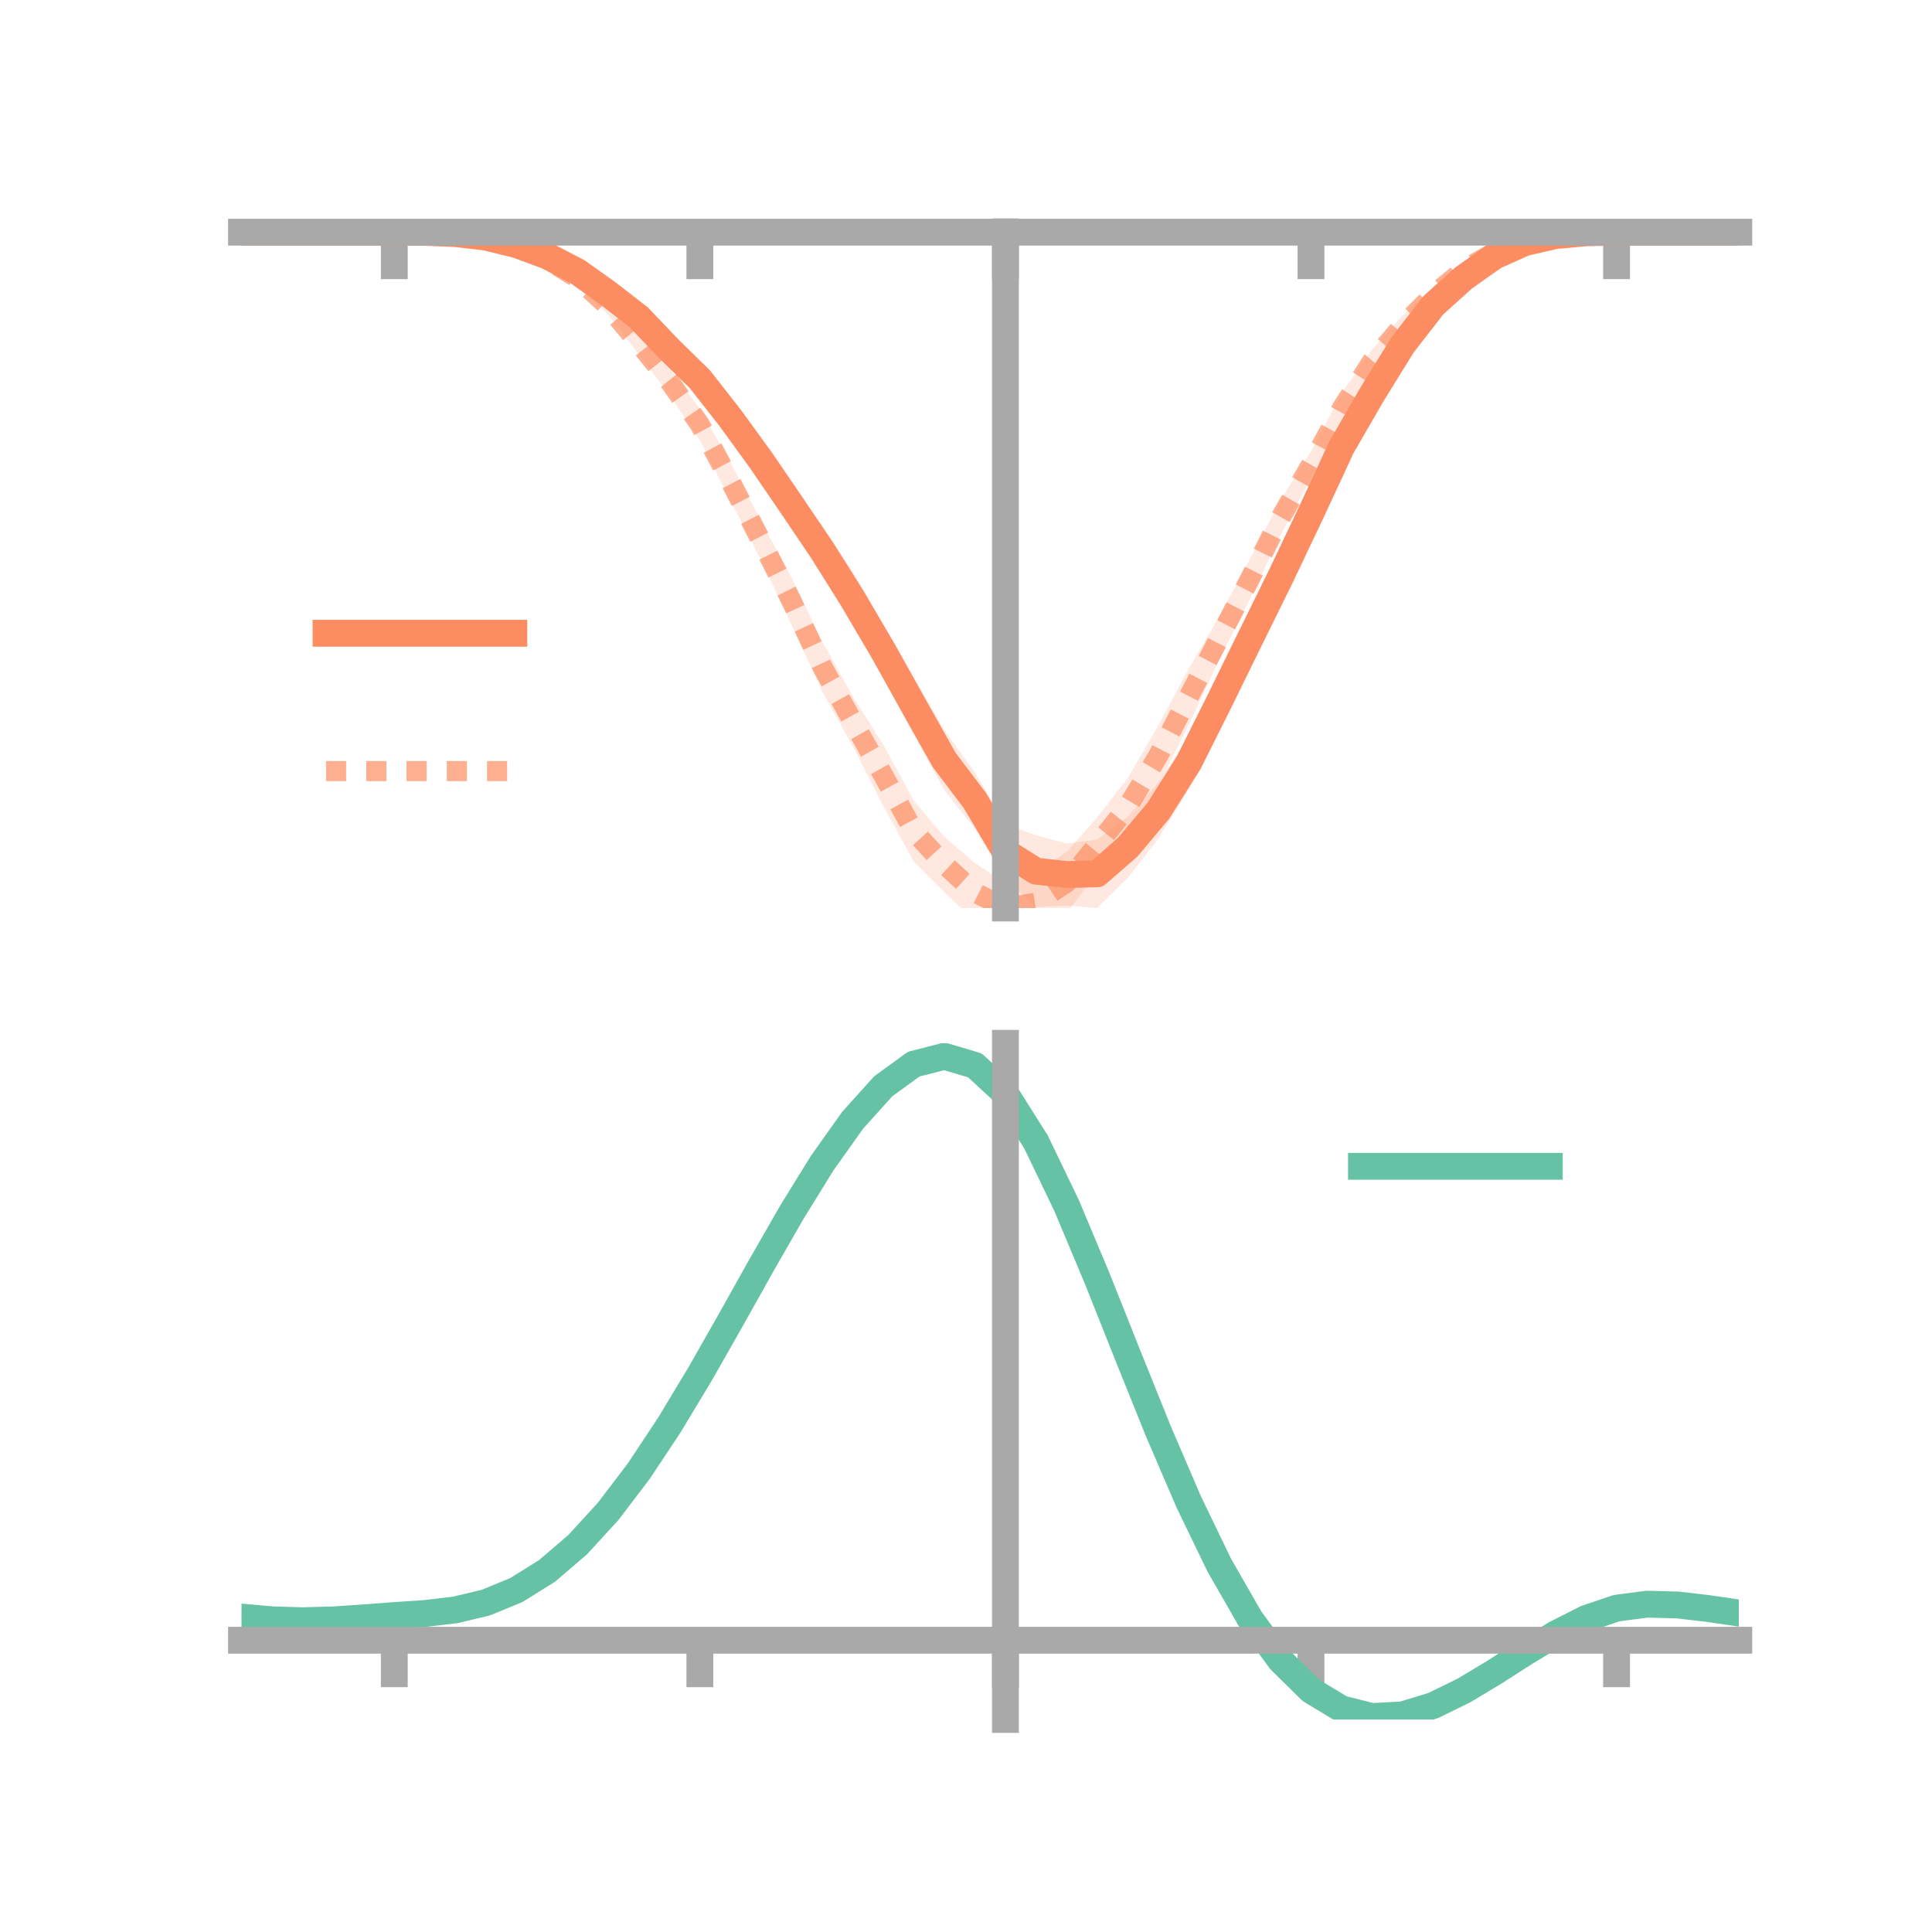 <?xml version="1.0" encoding="utf-8" standalone="no"?>
<!DOCTYPE svg PUBLIC "-//W3C//DTD SVG 1.1//EN"
  "http://www.w3.org/Graphics/SVG/1.1/DTD/svg11.dtd">
<!-- Created with matplotlib (https://matplotlib.org/) -->
<svg height="144pt" version="1.1" viewBox="0 0 144 144" width="144pt" xmlns="http://www.w3.org/2000/svg" xmlns:xlink="http://www.w3.org/1999/xlink">
 <defs>
  <style type="text/css">*{stroke-linecap:butt;stroke-linejoin:round;}</style>
 </defs>
 <g id="figure_1">
  <g id="patch_1">
   <path d="M 0 144 
L 144 144 
L 144 0 
L 0 0 
z
" style="fill:none;"/>
  </g>
  <g id="axes_1">
   <g id="patch_2">
    <path d="M 18 67.68 
L 129.6 67.68 
L 129.6 17.28 
L 18 17.28 
z
" style="fill:none;"/>
   </g>
   <g id="PolyCollection_1">
    <path clip-path="url(#p71ba7a41ae)" d="M 18 17.306 
L 18 17.306 
L 20.278 17.306 
L 22.555 17.306 
L 24.833 17.306 
L 27.11 17.306 
L 29.388 17.306 
L 31.665 17.28 
L 33.943 17.309 
L 36.22 17.52 
L 38.498 17.898 
L 40.776 18.662 
L 43.053 19.681 
L 45.331 21.235 
L 47.608 22.815 
L 49.886 24.962 
L 52.163 27.241 
L 54.441 29.772 
L 56.718 32.856 
L 58.996 36.167 
L 61.273 39.171 
L 63.551 42.62 
L 65.829 46.57 
L 68.106 50.447 
L 70.384 54.425 
L 72.661 57.552 
L 74.939 61.445 
L 77.216 62.261 
L 79.494 62.873 
L 81.771 62.58 
L 84.049 60.863 
L 86.327 58.353 
L 88.604 54.881 
L 90.882 50.139 
L 93.159 46.013 
L 95.437 41.083 
L 97.714 37.009 
L 99.992 32.178 
L 102.269 28.454 
L 104.547 24.947 
L 106.824 22.109 
L 109.102 20.246 
L 111.38 18.812 
L 113.657 17.864 
L 115.935 17.461 
L 118.212 17.314 
L 120.49 17.305 
L 122.767 17.306 
L 125.045 17.306 
L 127.322 17.306 
L 129.6 17.306 
L 129.6 17.306 
L 129.6 17.306 
L 127.322 17.306 
L 125.045 17.306 
L 122.767 17.306 
L 120.49 17.308 
L 118.212 17.387 
L 115.935 17.655 
L 113.657 18.291 
L 111.38 19.384 
L 109.102 21.168 
L 106.824 23.418 
L 104.547 26.45 
L 102.269 30.301 
L 99.992 34.458 
L 97.714 39.448 
L 95.437 44.955 
L 93.159 49.269 
L 90.882 54.434 
L 88.604 58.794 
L 86.327 62.527 
L 84.049 65.438 
L 81.771 67.68 
L 79.494 67.493 
L 77.216 67.602 
L 74.939 65.552 
L 72.661 61.772 
L 70.384 58.889 
L 68.106 54.766 
L 65.829 50.466 
L 63.551 46.649 
L 61.273 42.863 
L 58.996 39.119 
L 56.718 35.762 
L 54.441 32.574 
L 52.163 29.288 
L 49.886 27.112 
L 47.608 24.486 
L 45.331 22.53 
L 43.053 20.832 
L 40.776 19.486 
L 38.498 18.568 
L 36.22 17.831 
L 33.943 17.506 
L 31.665 17.353 
L 29.388 17.306 
L 27.11 17.306 
L 24.833 17.306 
L 22.555 17.306 
L 20.278 17.306 
L 18 17.306 
z
" style="fill:#fc8d62;fill-opacity:0.2;"/>
   </g>
   <g id="PolyCollection_2">
    <path clip-path="url(#p71ba7a41ae)" d="M 18 17.306 
L 18 17.306 
L 20.278 17.306 
L 22.555 17.306 
L 24.833 17.306 
L 27.11 17.306 
L 29.388 17.306 
L 31.665 17.269 
L 33.943 17.284 
L 36.22 17.49 
L 38.498 18.037 
L 40.776 18.887 
L 43.053 20.153 
L 45.331 22.272 
L 47.608 24.755 
L 49.886 27.415 
L 52.163 30.464 
L 54.441 34.458 
L 56.718 38.833 
L 58.996 43.044 
L 61.273 47.793 
L 63.551 51.898 
L 65.829 55.5 
L 68.106 59.672 
L 70.384 62.356 
L 72.661 64.337 
L 74.939 65.821 
L 77.216 65.005 
L 79.494 63.496 
L 81.771 60.945 
L 84.049 58.007 
L 86.327 54.103 
L 88.604 49.833 
L 90.882 45.938 
L 93.159 41.672 
L 95.437 37.298 
L 97.714 33.633 
L 99.992 29.309 
L 102.269 26.054 
L 104.547 23.518 
L 106.824 21.361 
L 109.102 19.708 
L 111.38 18.458 
L 113.657 17.817 
L 115.935 17.431 
L 118.212 17.321 
L 120.49 17.305 
L 122.767 17.306 
L 125.045 17.306 
L 127.322 17.306 
L 129.6 17.306 
L 129.6 17.306 
L 129.6 17.306 
L 127.322 17.306 
L 125.045 17.306 
L 122.767 17.306 
L 120.49 17.31 
L 118.212 17.401 
L 115.935 17.677 
L 113.657 18.246 
L 111.38 19.155 
L 109.102 20.489 
L 106.824 22.611 
L 104.547 25.012 
L 102.269 27.781 
L 99.992 31.606 
L 97.714 35.63 
L 95.437 39.913 
L 93.159 44.645 
L 90.882 49.163 
L 88.604 54.023 
L 86.327 58.549 
L 84.049 62.267 
L 81.771 65.007 
L 79.494 68.072 
L 77.216 69.554 
L 74.939 69.524 
L 72.661 68.701 
L 70.384 66.491 
L 68.106 64.223 
L 65.829 60.057 
L 63.551 55.608 
L 61.273 51.518 
L 58.996 46.552 
L 56.718 41.738 
L 54.441 37.301 
L 52.163 32.808 
L 49.886 29.419 
L 47.608 26.397 
L 45.331 23.444 
L 43.053 21.344 
L 40.776 19.789 
L 38.498 18.73 
L 36.22 17.921 
L 33.943 17.513 
L 31.665 17.352 
L 29.388 17.306 
L 27.11 17.306 
L 24.833 17.306 
L 22.555 17.306 
L 20.278 17.306 
L 18 17.306 
z
" style="fill:#fc8d62;fill-opacity:0.2;"/>
   </g>
   <g id="matplotlib.axis_1">
    <g id="xtick_1">
     <g id="line2d_1">
      <defs>
       <path d="M 0 0 
L 0 3.5 
" id="ma39cbcdd51" style="stroke:#a9a9a9;stroke-width:2;"/>
      </defs>
      <g>
       <use style="fill:#a9a9a9;stroke:#a9a9a9;stroke-width:2;" x="29.388" xlink:href="#ma39cbcdd51" y="17.306"/>
      </g>
     </g>
    </g>
    <g id="xtick_2">
     <g id="line2d_2">
      <g>
       <use style="fill:#a9a9a9;stroke:#a9a9a9;stroke-width:2;" x="52.163" xlink:href="#ma39cbcdd51" y="17.306"/>
      </g>
     </g>
    </g>
    <g id="xtick_3">
     <g id="line2d_3">
      <g>
       <use style="fill:#a9a9a9;stroke:#a9a9a9;stroke-width:2;" x="74.939" xlink:href="#ma39cbcdd51" y="17.306"/>
      </g>
     </g>
    </g>
    <g id="xtick_4">
     <g id="line2d_4">
      <g>
       <use style="fill:#a9a9a9;stroke:#a9a9a9;stroke-width:2;" x="97.714" xlink:href="#ma39cbcdd51" y="17.306"/>
      </g>
     </g>
    </g>
    <g id="xtick_5">
     <g id="line2d_5">
      <g>
       <use style="fill:#a9a9a9;stroke:#a9a9a9;stroke-width:2;" x="120.49" xlink:href="#ma39cbcdd51" y="17.306"/>
      </g>
     </g>
    </g>
   </g>
   <g id="matplotlib.axis_2"/>
   <g id="line2d_6">
    <path clip-path="url(#p71ba7a41ae)" d="M 18 17.306 
L 20.278 17.306 
L 22.555 17.306 
L 24.833 17.306 
L 27.11 17.306 
L 29.388 17.306 
L 31.665 17.317 
L 33.943 17.408 
L 36.22 17.676 
L 38.498 18.233 
L 40.776 19.074 
L 43.053 20.257 
L 45.331 21.883 
L 47.608 23.65 
L 49.886 26.037 
L 52.163 28.265 
L 54.441 31.173 
L 56.718 34.309 
L 58.996 37.643 
L 61.273 41.017 
L 63.551 44.634 
L 65.829 48.518 
L 68.106 52.607 
L 70.384 56.657 
L 72.661 59.662 
L 74.939 63.499 
L 77.216 64.931 
L 79.494 65.183 
L 81.771 65.13 
L 84.049 63.15 
L 86.327 60.44 
L 88.604 56.837 
L 90.882 52.286 
L 93.159 47.641 
L 95.437 43.019 
L 97.714 38.228 
L 99.992 33.318 
L 102.269 29.378 
L 104.547 25.698 
L 106.824 22.763 
L 109.102 20.707 
L 111.38 19.098 
L 113.657 18.078 
L 115.935 17.558 
L 118.212 17.351 
L 120.49 17.307 
L 122.767 17.306 
L 125.045 17.306 
L 127.322 17.306 
L 129.6 17.306 
" style="fill:none;stroke:#fc8d62;stroke-linecap:square;stroke-width:2;"/>
   </g>
   <g id="line2d_7">
    <path clip-path="url(#p71ba7a41ae)" d="M 18 17.306 
L 20.278 17.306 
L 22.555 17.306 
L 24.833 17.306 
L 27.11 17.306 
L 29.388 17.306 
L 31.665 17.31 
L 33.943 17.399 
L 36.22 17.706 
L 38.498 18.383 
L 40.776 19.338 
L 43.053 20.748 
L 45.331 22.858 
L 47.608 25.576 
L 49.886 28.417 
L 52.163 31.636 
L 54.441 35.879 
L 56.718 40.285 
L 58.996 44.798 
L 61.273 49.656 
L 63.551 53.753 
L 65.829 57.778 
L 68.106 61.948 
L 70.384 64.423 
L 72.661 66.519 
L 74.939 67.672 
L 77.216 67.279 
L 79.494 65.784 
L 81.771 62.976 
L 84.049 60.137 
L 86.327 56.326 
L 88.604 51.928 
L 90.882 47.551 
L 93.159 43.158 
L 95.437 38.606 
L 97.714 34.632 
L 99.992 30.457 
L 102.269 26.917 
L 104.547 24.265 
L 106.824 21.986 
L 109.102 20.098 
L 111.38 18.807 
L 113.657 18.031 
L 115.935 17.554 
L 118.212 17.361 
L 120.49 17.307 
L 122.767 17.306 
L 125.045 17.306 
L 127.322 17.306 
L 129.6 17.306 
" style="fill:none;stroke:#fc8d62;stroke-dasharray:1.5,1.5;stroke-dashoffset:0;stroke-opacity:0.7;stroke-width:1.5;"/>
   </g>
   <g id="patch_3">
    <path d="M 74.939 67.68 
L 74.939 17.28 
" style="fill:none;stroke:#a9a9a9;stroke-linecap:square;stroke-linejoin:miter;stroke-width:2;"/>
   </g>
   <g id="patch_4">
    <path d="M 129.6 67.68 
L 129.6 17.28 
" style="fill:none;"/>
   </g>
   <g id="patch_5">
    <path d="M 18 17.306 
L 129.6 17.306 
" style="fill:none;stroke:#a9a9a9;stroke-linecap:square;stroke-linejoin:miter;stroke-width:2;"/>
   </g>
   <g id="patch_6">
    <path d="M 18 17.28 
L 129.6 17.28 
" style="fill:none;"/>
   </g>
   <g id="legend_1">
    <g id="line2d_8">
     <path d="M 24.3 47.2 
L 38.3 47.2 
" style="fill:none;stroke:#fc8d62;stroke-linecap:square;stroke-width:2;"/>
    </g>
    <g id="line2d_9"/>
    <g id="text_1">
     <!--   -->
     <g transform="translate(43.9 49.65)scale(0.07 -0.07)">
      <defs>
       <path id="DejaVuSans-32"/>
      </defs>
      <use xlink:href="#DejaVuSans-32"/>
     </g>
    </g>
    <g id="line2d_10">
     <path d="M 24.3 57.474 
L 38.3 57.474 
" style="fill:none;stroke:#fc8d62;stroke-dasharray:1.5,1.5;stroke-dashoffset:0;stroke-opacity:0.7;stroke-width:1.5;"/>
    </g>
    <g id="line2d_11"/>
    <g id="text_2">
     <!--   -->
     <g transform="translate(43.9 59.924)scale(0.07 -0.07)">
      <use xlink:href="#DejaVuSans-32"/>
     </g>
    </g>
   </g>
  </g>
  <g id="axes_2">
   <g id="patch_7">
    <path d="M 18 128.16 
L 129.6 128.16 
L 129.6 77.76 
L 18 77.76 
z
" style="fill:none;"/>
   </g>
   <g id="PolyCollection_3">
    <path clip-path="url(#pedff86ed17)" d="M 18 120.569 
L 18 120.488 
L 20.278 120.699 
L 22.555 120.769 
L 24.833 120.702 
L 27.11 120.542 
L 29.388 120.36 
L 31.665 120.202 
L 33.943 119.928 
L 36.22 119.378 
L 38.498 118.427 
L 40.776 116.981 
L 43.053 114.991 
L 45.331 112.447 
L 47.608 109.381 
L 49.886 105.861 
L 52.163 101.987 
L 54.441 97.89 
L 56.718 93.723 
L 58.996 89.66 
L 61.273 85.892 
L 63.551 82.617 
L 65.829 80.036 
L 68.106 78.352 
L 70.384 77.76 
L 72.661 78.446 
L 74.939 80.578 
L 77.216 84.236 
L 79.494 89.039 
L 81.771 94.549 
L 84.049 100.357 
L 86.327 106.104 
L 88.604 111.492 
L 90.882 116.285 
L 93.159 120.317 
L 95.437 123.485 
L 97.714 125.753 
L 99.992 127.142 
L 102.269 127.722 
L 104.547 127.604 
L 106.824 126.922 
L 109.102 125.828 
L 111.38 124.484 
L 113.657 123.051 
L 115.935 121.689 
L 118.212 120.55 
L 120.49 119.783 
L 122.767 119.487 
L 125.045 119.553 
L 127.322 119.826 
L 129.6 120.173 
L 129.6 120.279 
L 129.6 120.279 
L 127.322 119.955 
L 125.045 119.699 
L 122.767 119.643 
L 120.49 119.943 
L 118.212 120.721 
L 115.935 121.892 
L 113.657 123.303 
L 111.38 124.79 
L 109.102 126.185 
L 106.824 127.317 
L 104.547 128.025 
L 102.269 128.16 
L 99.992 127.595 
L 97.714 126.234 
L 95.437 124.023 
L 93.159 120.948 
L 90.882 117.045 
L 88.604 112.409 
L 86.327 107.195 
L 84.049 101.628 
L 81.771 95.996 
L 79.494 90.648 
L 77.216 85.982 
L 74.939 82.43 
L 72.661 80.364 
L 70.384 79.702 
L 68.106 80.274 
L 65.829 81.897 
L 63.551 84.377 
L 61.273 87.519 
L 58.996 91.126 
L 56.718 95.007 
L 54.441 98.982 
L 52.163 102.886 
L 49.886 106.574 
L 47.608 109.924 
L 45.331 112.845 
L 43.053 115.275 
L 40.776 117.187 
L 38.498 118.588 
L 36.22 119.519 
L 33.943 120.056 
L 31.665 120.32 
L 29.388 120.467 
L 27.11 120.632 
L 24.833 120.774 
L 22.555 120.827 
L 20.278 120.76 
L 18 120.569 
z
" style="fill:#66c2a5;fill-opacity:0.2;"/>
   </g>
   <g id="matplotlib.axis_3">
    <g id="xtick_6">
     <g id="line2d_12">
      <g>
       <use style="fill:#a9a9a9;stroke:#a9a9a9;stroke-width:2;" x="29.388" xlink:href="#ma39cbcdd51" y="122.252"/>
      </g>
     </g>
    </g>
    <g id="xtick_7">
     <g id="line2d_13">
      <g>
       <use style="fill:#a9a9a9;stroke:#a9a9a9;stroke-width:2;" x="52.163" xlink:href="#ma39cbcdd51" y="122.252"/>
      </g>
     </g>
    </g>
    <g id="xtick_8">
     <g id="line2d_14">
      <g>
       <use style="fill:#a9a9a9;stroke:#a9a9a9;stroke-width:2;" x="74.939" xlink:href="#ma39cbcdd51" y="122.252"/>
      </g>
     </g>
    </g>
    <g id="xtick_9">
     <g id="line2d_15">
      <g>
       <use style="fill:#a9a9a9;stroke:#a9a9a9;stroke-width:2;" x="97.714" xlink:href="#ma39cbcdd51" y="122.252"/>
      </g>
     </g>
    </g>
    <g id="xtick_10">
     <g id="line2d_16">
      <g>
       <use style="fill:#a9a9a9;stroke:#a9a9a9;stroke-width:2;" x="120.49" xlink:href="#ma39cbcdd51" y="122.252"/>
      </g>
     </g>
    </g>
   </g>
   <g id="matplotlib.axis_4"/>
   <g id="line2d_17">
    <path clip-path="url(#pedff86ed17)" d="M 18 120.528 
L 20.278 120.73 
L 22.555 120.798 
L 24.833 120.738 
L 27.11 120.587 
L 29.388 120.413 
L 31.665 120.261 
L 33.943 119.992 
L 36.22 119.448 
L 38.498 118.507 
L 40.776 117.084 
L 43.053 115.133 
L 45.331 112.646 
L 47.608 109.652 
L 49.886 106.217 
L 52.163 102.437 
L 54.441 98.436 
L 56.718 94.365 
L 58.996 90.393 
L 61.273 86.705 
L 63.551 83.497 
L 65.829 80.967 
L 68.106 79.313 
L 70.384 78.731 
L 72.661 79.405 
L 74.939 81.504 
L 77.216 85.109 
L 79.494 89.844 
L 81.771 95.273 
L 84.049 100.993 
L 86.327 106.65 
L 88.604 111.95 
L 90.882 116.665 
L 93.159 120.632 
L 95.437 123.754 
L 97.714 125.994 
L 99.992 127.368 
L 102.269 127.941 
L 104.547 127.815 
L 106.824 127.12 
L 109.102 126.006 
L 111.38 124.637 
L 113.657 123.177 
L 115.935 121.79 
L 118.212 120.635 
L 120.49 119.863 
L 122.767 119.565 
L 125.045 119.626 
L 127.322 119.891 
L 129.6 120.226 
" style="fill:none;stroke:#66c2a5;stroke-linecap:square;stroke-width:2;"/>
   </g>
   <g id="patch_8">
    <path d="M 74.939 128.16 
L 74.939 77.76 
" style="fill:none;stroke:#a9a9a9;stroke-linecap:square;stroke-linejoin:miter;stroke-width:2;"/>
   </g>
   <g id="patch_9">
    <path d="M 129.6 128.16 
L 129.6 77.76 
" style="fill:none;"/>
   </g>
   <g id="patch_10">
    <path d="M 18 122.252 
L 129.6 122.252 
" style="fill:none;stroke:#a9a9a9;stroke-linecap:square;stroke-linejoin:miter;stroke-width:2;"/>
   </g>
   <g id="patch_11">
    <path d="M 18 77.76 
L 129.6 77.76 
" style="fill:none;"/>
   </g>
   <g id="legend_2">
    <g id="line2d_18">
     <path d="M 101.475 86.929 
L 115.475 86.929 
" style="fill:none;stroke:#66c2a5;stroke-linecap:square;stroke-width:2;"/>
    </g>
    <g id="line2d_19"/>
    <g id="text_3">
     <!--   -->
     <g transform="translate(121.075 89.379)scale(0.07 -0.07)">
      <use xlink:href="#DejaVuSans-32"/>
     </g>
    </g>
   </g>
  </g>
 </g>
 <defs>
  <clipPath id="p71ba7a41ae">
   <rect height="50.4" width="111.6" x="18" y="17.28"/>
  </clipPath>
  <clipPath id="pedff86ed17">
   <rect height="50.4" width="111.6" x="18" y="77.76"/>
  </clipPath>
 </defs>
</svg>
